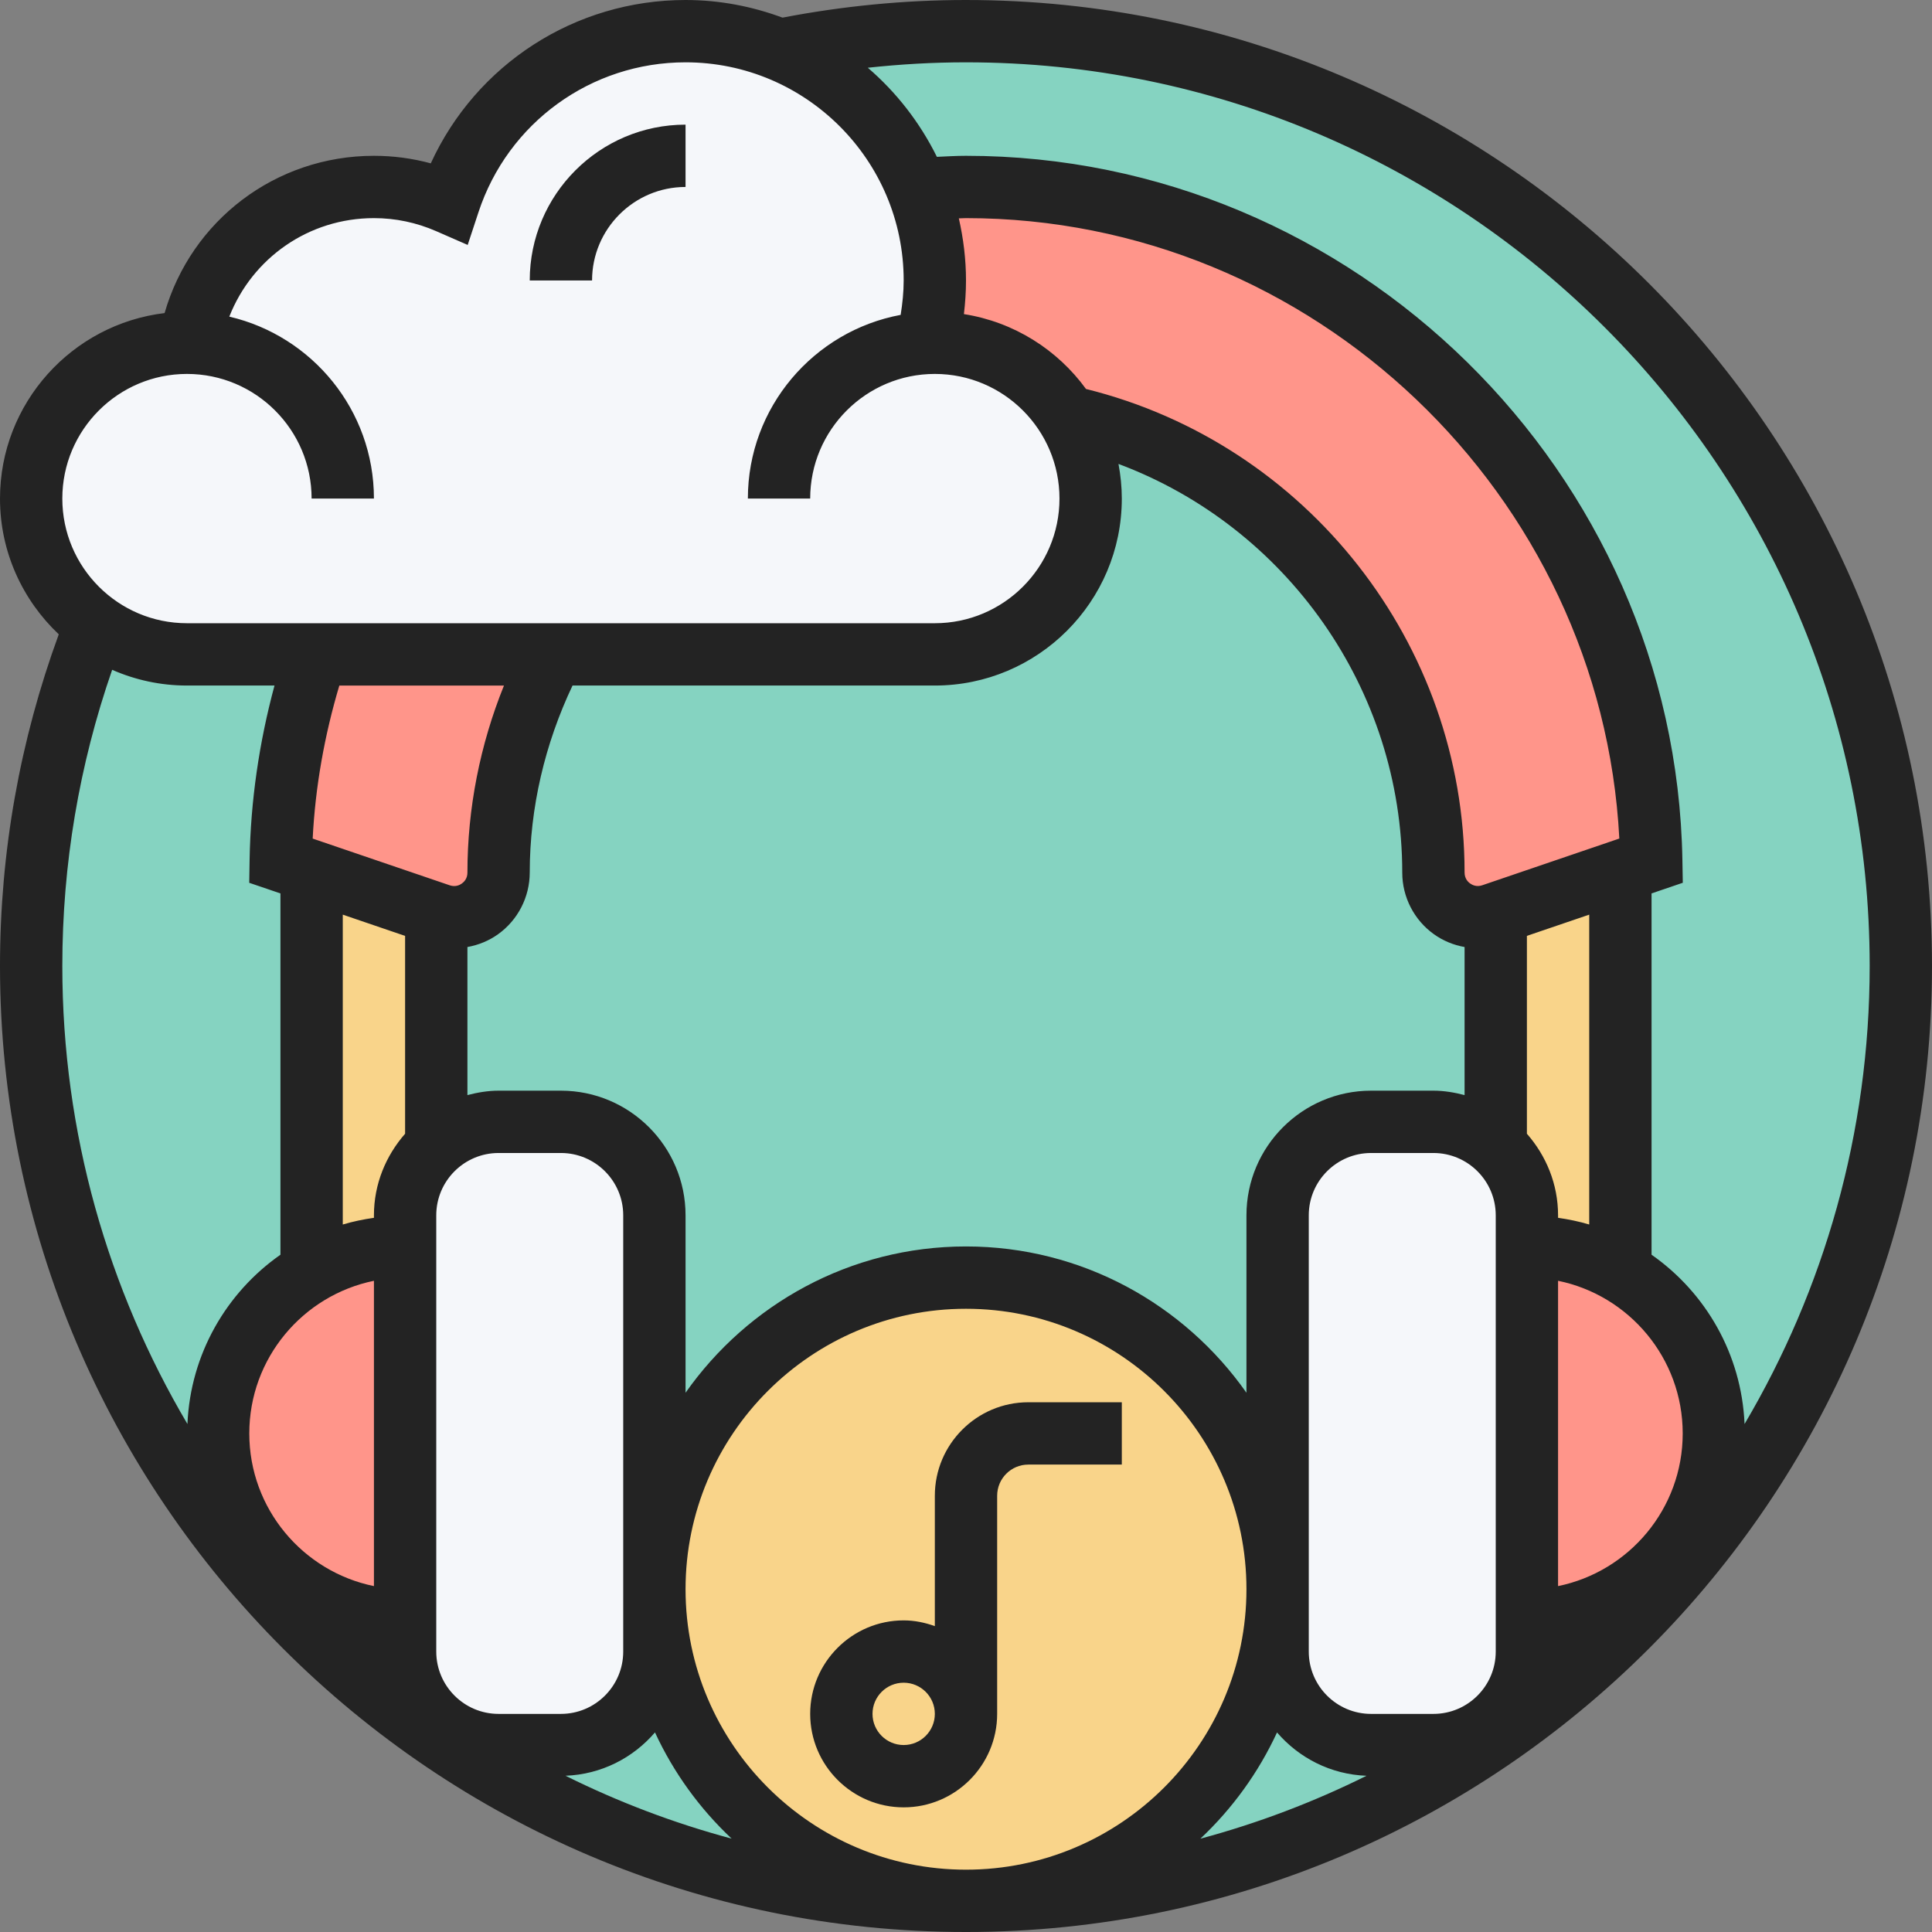 <svg height="496pt" viewBox="0 0 496 496" width="496pt" xmlns="http://www.w3.org/2000/svg"><rect x="0" y="0" width="496" height="496" fill="#808080" stroke="none"/><path d="m488 248c0 132.547-107.453 240-240 240s-240-107.453-240-240 107.453-240 240-240 240 107.453 240 240zm0 0" fill="#85d3c1"/><path d="m416 224v101.922l-.238.398c-6.961-4-15.121-6.32-23.762-6.32v-8c0-7.121-3.039-13.52-8-17.84v-59.602l31.922-10.879zm0 0" fill="#f9d48a"/><path d="m104 312v8c-8.801 0-16.961 2.32-24 6.48v-102.48l.078-.32 31.922 10.879v59.602c-4.961 4.32-8 10.719-8 17.84zm0 0" fill="#f9d48a"/><g fill="#ff958a"><path d="m112 234.559-31.922-10.879-8-2.719c.32-18.48 3.441-36.32 9.043-52.961h60.719c-8.801 16.719-13.84 35.762-13.84 56v.078c0 7.762-7.68 13.281-15.121 10.801zm0 0"/><path d="m384 234.559-.879.32c-7.441 2.48-15.121-3.039-15.121-10.801 0-.078 0-.078 0-.078 0-57.359-40.238-105.359-94.078-117.199-7.043-11.281-19.602-18.801-33.922-18.801-.641 0-1.359 0-2 .078 1.281-5.117 2-10.559 2-16.078 0-8.32-1.602-16.238-4.48-23.52l.082-.082c4.078-.238 8.238-.398 12.398-.398 96.16 0 174.238 77.121 175.922 172.961l-8 2.719zm0 0"/><path d="m425.922 334.078c8.719 8.641 14.078 20.641 14.078 33.922 0 26.48-21.52 48-48 48v-96c8.641 0 16.801 2.32 23.762 6.32 3.758 2.078 7.117 4.719 10.16 7.758zm0 0"/><path d="m104 320v96c-26.48 0-48-21.52-48-48 0-13.281 5.359-25.281 14.078-33.922 2.961-2.957 6.242-5.52 9.922-7.598 7.039-4.16 15.199-6.48 24-6.48zm0 0"/></g><path d="m392 416v8c0 8.32-4.16 15.602-10.559 19.922-3.84 2.559-8.48 4.078-13.441 4.078h-16c-13.281 0-24-10.719-24-24v-112c0-13.281 10.719-24 24-24h16c6.16 0 11.762 2.32 16 6.16 4.961 4.32 8 10.719 8 17.84zm0 0" fill="#f5f7fa"/><path d="m168 408v16c0 13.281-10.719 24-24 24h-16c-4.961 0-9.602-1.52-13.441-4.078-6.398-4.32-10.559-11.602-10.559-19.922v-112c0-7.121 3.039-13.52 8-17.84 4.238-3.84 9.84-6.16 16-6.16h16c13.281 0 24 10.719 24 24zm0 0" fill="#f5f7fa"/><path d="m248 328c44.16 0 80 35.84 80 80 0 42.641-33.359 77.52-75.441 79.922-1.52.078-3.039.078-4.559.078s-3.039 0-4.559-.078c-42.082-2.402-75.441-37.281-75.441-79.922 0-44.16 35.84-80 80-80zm0 0" fill="#f9d48a"/><path d="m273.922 106.801c3.84 6.16 6.078 13.438 6.078 21.199 0 22.078-17.922 40-40 40h-192c-8.641 0-16.719-2.801-23.281-7.52-10.078-7.199-16.719-19.039-16.719-32.48 0-22.078 17.922-40 40-40h.641c3.84-22.719 23.52-40 47.359-40 6.801 0 13.359 1.441 19.199 4 8.402-25.52 32.402-44 60.801-44 8.559 0 16.719 1.68 24.238 4.801 16.082 6.559 28.883 19.52 35.281 35.68 2.879 7.281 4.48 15.199 4.48 23.52 0 5.52-.719 10.961-2 16.078.641-.078 1.359-.078 2-.078 14.32 0 26.879 7.52 33.922 18.801zm0 0" fill="#f5f7fa"/><path d="m240 384v33.473c-2.512-.898-5.184-1.473-8-1.473-13.23 0-24 10.77-24 24s10.77 24 24 24 24-10.77 24-24v-56c0-4.414 3.586-8 8-8h24v-16h-24c-13.23 0-24 10.77-24 24zm-8 64c-4.414 0-8-3.586-8-8s3.586-8 8-8 8 3.586 8 8-3.586 8-8 8zm0 0" fill="#232323"/><path d="m176 48v-16c-22.055 0-40 17.945-40 40h16c0-13.23 10.77-24 24-24zm0 0" fill="#232323"/><path d="m248 0c-15.84 0-31.656 1.559-47.105 4.527-7.766-2.879-16.133-4.527-24.895-4.527-28.426 0-53.777 16.551-65.406 41.938-4.746-1.289-9.625-1.938-14.594-1.938-25.289 0-46.922 16.641-53.742 40.375-23.77 2.855-42.258 23.105-42.258 47.625 0 13.727 5.816 26.09 15.09 34.848-9.969 27.23-15.09 55.848-15.09 85.152 0 136.754 111.246 248 248 248s248-111.246 248-248-111.246-248-248-248zm0 16c127.922 0 232 104.078 232 232 0 42.895-11.742 83.07-32.121 117.586-.773-17.969-10.016-33.77-23.879-43.465v-92.754l8.023-2.734-.102-5.832c-1.715-99.688-84.219-180.801-183.922-180.801-2.512 0-4.984.16-7.473.266-4.336-8.777-10.375-16.555-17.734-22.875 8.359-.902 16.773-1.391 25.207-1.391zm88 296.008c0-8.824 7.176-16 16-16h16c8.824 0 16 7.176 16 16v112c0 8.824-7.176 16-16 16h-16c-8.824 0-16-7.176-16-16zm-88 167.992c-39.703 0-72-32.297-72-72s32.297-72 72-72 72 32.297 72 72-32.297 72-72 72zm-118.617-304c-6.137 15.184-9.383 31.543-9.383 48.055 0 1.512-.895 2.395-1.434 2.77-.527.391-1.637.945-3.086.465l-35.207-12c.68-13.387 3.039-26.527 6.84-39.281h42.27zm-25.383 64.273v50.789c-4.922 5.625-8 12.898-8 20.945v.641c-2.727.391-5.406.945-8 1.719v-79.551zm-8 88.543v78.383c-18.23-3.719-32-19.871-32-39.191 0-19.32 13.77-35.473 32-39.191zm32 111.191c-8.824 0-16-7.176-16-16v-112c0-8.824 7.176-16 16-16h16c8.824 0 16 7.176 16 16v112c0 8.824-7.176 16-16 16zm120-120.008c-29.762 0-56.062 14.887-72 37.559v-45.551c0-17.648-14.352-32-32-32h-16c-2.777 0-5.426.465-8 1.137v-38.016c2.801-.504 5.496-1.586 7.863-3.281 5.09-3.641 8.129-9.535 8.137-15.848 0-16.633 3.902-33.07 10.984-48h93.016c26.473 0 48-21.527 48-48 0-3.039-.312-6.008-.855-8.895 43.055 16.102 72.855 57.766 72.855 104.965.008 6.242 3.047 12.145 8.137 15.777 2.367 1.695 5.07 2.785 7.863 3.281v38.016c-2.574-.672-5.223-1.137-8-1.137h-16c-17.648 0-32 14.352-32 32v45.551c-15.938-22.672-42.238-37.559-72-37.559zm-1.84-263.938c.617-.008 1.223-.062 1.84-.062 89.098 0 163.152 70.93 167.727 159.281l-35.215 12c-1.434.48-2.535-.074-3.078-.465-.539-.367-1.434-1.25-1.434-2.816 0-58.809-40.602-110.129-97.191-124.137-7.344-10.094-18.496-17.199-31.344-19.223.336-2.863.535-5.746.535-8.641 0-5.48-.672-10.801-1.84-15.938zm153.84 272.754c18.23 3.719 32 19.871 32 39.191 0 19.32-13.77 35.473-32 39.191zm0-16.168v-.641c0-8.047-3.078-15.32-8-20.945v-50.797l16-5.449v79.551c-2.594-.773-5.273-1.328-8-1.719zm-352-216.648c17.648 0 32 14.352 32 32h16c0-22.727-15.887-41.77-37.129-46.711 5.898-15.016 20.359-25.289 37.129-25.289 5.535 0 10.922 1.137 16.008 3.359l8.062 3.527 2.754-8.359c7.566-23.039 28.945-38.527 53.176-38.527 30.871 0 56 25.129 56 56 0 2.977-.312 5.93-.777 8.84-22.285 4.145-39.223 23.695-39.223 47.16h16c0-17.648 14.352-32 32-32s32 14.352 32 32-14.352 32-32 32h-192c-17.648 0-32-14.352-32-32s14.352-32 32-32zm-19.207 75.961c5.887 2.582 12.375 4.039 19.207 4.039h22.473c-3.93 14.566-6.137 29.574-6.395 44.809l-.094 5.832 8.016 2.727v92.754c-13.855 9.695-23.105 25.488-23.879 43.465-20.379-34.516-32.121-74.691-32.121-117.586 0-26.121 4.328-51.656 12.793-76.039zm116.383 283.926c9.207-.344 17.352-4.582 22.977-11.125 4.777 10.336 11.48 19.566 19.68 27.27-14.855-3.984-29.129-9.422-42.656-16.145zm182.672-11.117c5.633 6.543 13.777 10.781 22.977 11.125-13.527 6.723-27.801 12.16-42.656 16.152 8.199-7.711 14.902-16.949 19.68-27.277zm0 0" fill="#232323"/></svg>